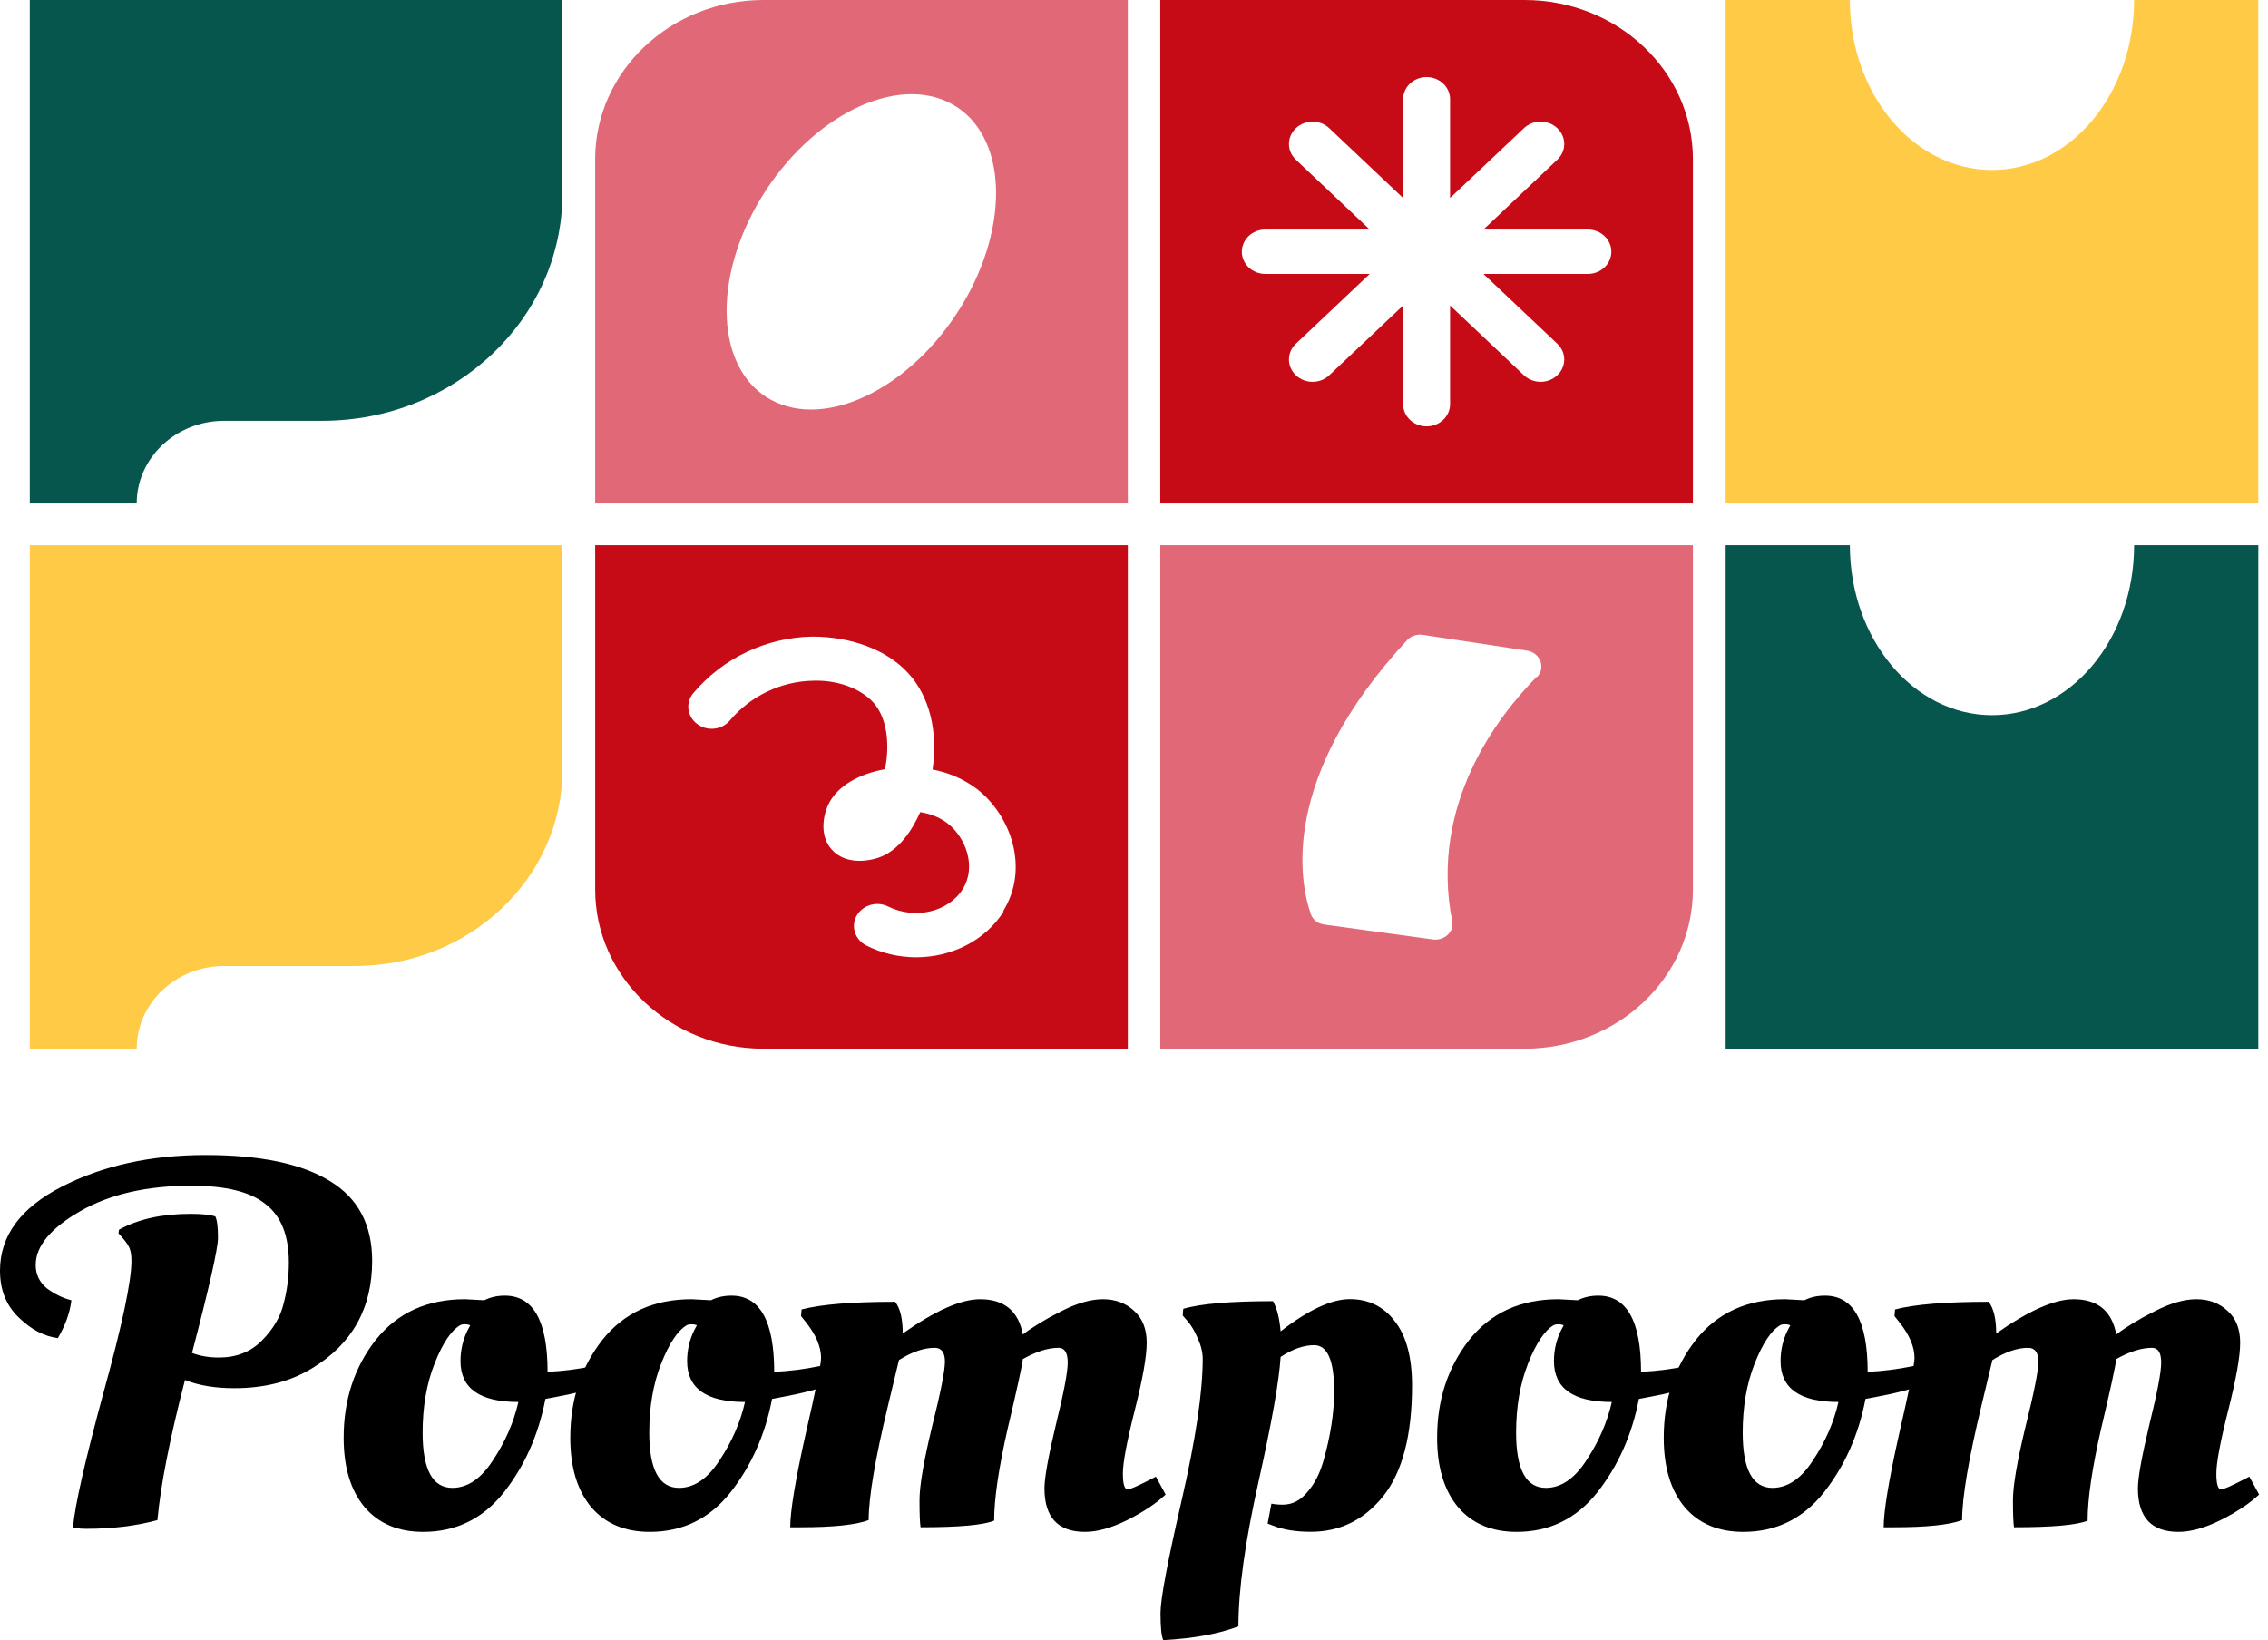 <svg width="159" height="115" viewBox="0 0 159 115" fill="none" xmlns="http://www.w3.org/2000/svg">
<path d="M41.726 11.159V35.301H79.067V0H53.53C47.011 0 41.726 4.996 41.726 11.159ZM67.393 21.479C63.884 27.213 57.927 30.141 54.05 28.032C50.173 25.923 49.891 19.555 53.379 13.842C56.888 8.108 62.844 5.18 66.721 7.289C70.598 9.398 70.88 15.767 67.393 21.479Z" fill="#E16877"/>
<path d="M81.342 0V35.301H118.683V11.159C118.683 4.996 113.398 0 106.879 0H81.342ZM111.319 19.206H103.998L109.175 24.1C109.825 24.715 109.825 25.697 109.175 26.312C108.525 26.926 107.485 26.926 106.835 26.312L101.659 21.418V28.339C101.659 29.199 100.922 29.895 100.013 29.895C99.103 29.895 98.367 29.199 98.367 28.339V21.418L93.19 26.312C92.54 26.926 91.5 26.926 90.85 26.312C90.201 25.697 90.201 24.715 90.85 24.1L96.027 19.206H88.706C87.796 19.206 87.06 18.51 87.06 17.65C87.06 16.79 87.796 16.094 88.706 16.094H96.027L90.85 11.2C90.201 10.586 90.201 9.603 90.85 8.989C91.5 8.375 92.54 8.375 93.19 8.989L98.367 13.883V6.962C98.367 6.102 99.103 5.406 100.013 5.406C100.922 5.406 101.659 6.102 101.659 6.962V13.883L106.835 8.989C107.485 8.375 108.525 8.375 109.175 8.989C109.825 9.603 109.825 10.586 109.175 11.2L103.998 16.094H111.319C112.229 16.094 112.965 16.79 112.965 17.65C112.965 18.51 112.229 19.206 111.319 19.206Z" fill="#C60B16"/>
<path d="M41.726 38.228V62.37C41.726 68.533 47.011 73.529 53.53 73.529H79.067V38.228H41.726ZM70.36 63.905C69.082 65.953 66.699 67.12 64.23 67.12C63.061 67.12 61.848 66.854 60.743 66.301C59.941 65.891 59.638 64.97 60.05 64.212C60.483 63.455 61.458 63.168 62.259 63.557C64.144 64.499 66.504 63.946 67.501 62.328C68.475 60.752 67.696 58.704 66.418 57.721C65.855 57.291 65.183 57.046 64.512 56.943C63.97 58.172 63.017 59.687 61.523 60.158C60.31 60.527 59.205 60.383 58.49 59.748C57.364 58.745 57.689 57.087 58.165 56.227C58.794 55.1 60.202 54.261 62.043 53.933C62.432 51.968 62.108 50.207 61.198 49.224C60.288 48.261 58.707 47.668 56.996 47.729C54.765 47.77 52.62 48.794 51.169 50.514C50.606 51.19 49.566 51.292 48.873 50.76C48.159 50.227 48.05 49.244 48.613 48.589C50.671 46.153 53.703 44.699 56.931 44.637C59.638 44.637 62.151 45.538 63.667 47.197C65.162 48.814 65.768 51.272 65.378 53.954C66.548 54.179 67.609 54.65 68.497 55.326C70.858 57.169 72.201 60.875 70.317 63.905H70.36Z" fill="#C60B16"/>
<path d="M81.342 38.228V73.529H106.879C113.398 73.529 118.683 68.533 118.683 62.37V38.228H81.342ZM107.745 47.443C105.059 50.166 100.186 56.37 101.81 64.601C101.962 65.338 101.247 65.973 100.467 65.871L92.843 64.827C92.388 64.765 92.02 64.478 91.89 64.069C91.132 61.898 89.659 54.568 98.648 44.883C98.908 44.596 99.341 44.453 99.753 44.514L107.052 45.62C107.983 45.763 108.395 46.828 107.745 47.483V47.443Z" fill="#E16877"/>
<path d="M149.613 0C149.613 6.593 145.151 11.917 139.65 11.917C134.148 11.917 129.686 6.593 129.686 0H120.979V35.301H158.321V0H149.613Z" fill="#FFCB46"/>
<path d="M149.613 38.228C149.613 44.822 145.151 50.145 139.65 50.145C134.148 50.145 129.686 44.801 129.686 38.228H120.979V73.529H158.321V38.228H149.613Z" fill="#06564E"/>
<path d="M39.43 0H2.088V35.301H9.583C9.583 32.106 12.334 29.506 15.712 29.506H22.579C31.871 29.506 39.43 22.38 39.43 13.576V0Z" fill="#06564E"/>
<path d="M2.088 38.228V73.529H9.583C9.583 70.335 12.334 67.734 15.712 67.734H24.875C32.91 67.734 39.43 61.571 39.43 53.974V38.228H2.088Z" fill="#FFCB46"/>
<path d="M132.778 107.084H132.057C132.057 105.961 132.411 103.81 133.119 100.631C133.852 97.452 134.219 95.648 134.219 95.218C134.219 94.429 133.865 93.593 133.157 92.708L132.816 92.278L132.853 91.812C134.219 91.454 136.405 91.275 139.414 91.275C139.768 91.728 139.945 92.469 139.945 93.497C142.22 91.896 144.028 91.095 145.368 91.095C147.061 91.095 148.06 91.92 148.363 93.569C149.046 93.043 149.931 92.505 151.018 91.956C152.13 91.382 153.116 91.095 153.976 91.095C154.861 91.095 155.594 91.37 156.175 91.92C156.757 92.445 157.047 93.186 157.047 94.142C157.047 95.098 156.769 96.676 156.213 98.874C155.657 101.073 155.379 102.555 155.379 103.32C155.379 104.061 155.493 104.431 155.72 104.431C155.872 104.431 156.39 104.204 157.275 103.75L157.692 103.535L158.375 104.789C157.717 105.411 156.82 106.008 155.682 106.582C154.57 107.132 153.584 107.406 152.724 107.406C150.828 107.406 149.88 106.391 149.88 104.359C149.88 103.618 150.146 102.137 150.677 99.914C151.233 97.668 151.511 96.21 151.511 95.54C151.511 94.847 151.296 94.501 150.866 94.501C150.133 94.501 149.299 94.764 148.363 95.29C148.313 95.767 147.959 97.393 147.302 100.165C146.67 102.937 146.354 105.088 146.354 106.618C145.62 106.928 143.901 107.084 141.196 107.084C141.146 106.821 141.12 106.188 141.12 105.184C141.12 104.18 141.411 102.471 141.993 100.057C142.599 97.644 142.903 96.114 142.903 95.469C142.903 94.823 142.663 94.501 142.182 94.501C141.424 94.501 140.59 94.788 139.679 95.361C139.629 95.576 139.376 96.628 138.921 98.516C138.011 102.292 137.556 104.981 137.556 106.582C136.671 106.917 135.078 107.084 132.778 107.084Z" fill="black"/>
<path d="M122.212 107.406C120.468 107.406 119.103 106.833 118.117 105.686C117.131 104.515 116.638 102.889 116.638 100.81C116.638 98.157 117.383 95.875 118.875 93.963C120.392 92.051 122.478 91.095 125.132 91.095L126.497 91.167C126.927 90.952 127.407 90.844 127.938 90.844C129.936 90.844 130.934 92.625 130.934 96.186C131.971 96.138 133.02 96.007 134.082 95.791L134.688 95.648L134.916 97.046C134.082 97.381 132.957 97.679 131.541 97.942L130.782 98.086C130.302 100.595 129.329 102.782 127.862 104.646C126.396 106.486 124.513 107.406 122.212 107.406ZM124.26 104.323C125.322 104.323 126.27 103.678 127.104 102.388C127.964 101.097 128.558 99.735 128.886 98.301C126.181 98.301 124.829 97.345 124.829 95.433C124.829 94.668 124.993 93.951 125.322 93.282L125.511 92.924C125.41 92.876 125.284 92.852 125.132 92.852C124.98 92.852 124.867 92.876 124.791 92.924C124.159 93.306 123.565 94.202 123.009 95.612C122.452 97.022 122.174 98.635 122.174 100.452C122.174 103.033 122.869 104.323 124.26 104.323Z" fill="black"/>
<path d="M106.325 107.406C104.581 107.406 103.216 106.833 102.23 105.686C101.244 104.515 100.751 102.889 100.751 100.81C100.751 98.157 101.497 95.875 102.988 93.963C104.505 92.051 106.591 91.095 109.245 91.095L110.611 91.167C111.04 90.952 111.521 90.844 112.052 90.844C114.049 90.844 115.047 92.625 115.047 96.186C116.084 96.138 117.133 96.007 118.195 95.791L118.802 95.648L119.029 97.046C118.195 97.381 117.07 97.679 115.654 97.942L114.896 98.086C114.415 100.595 113.442 102.782 111.976 104.646C110.509 106.486 108.626 107.406 106.325 107.406ZM108.373 104.323C109.435 104.323 110.383 103.678 111.217 102.388C112.077 101.097 112.671 99.735 113 98.301C110.295 98.301 108.942 97.345 108.942 95.433C108.942 94.668 109.106 93.951 109.435 93.282L109.625 92.924C109.524 92.876 109.397 92.852 109.245 92.852C109.094 92.852 108.98 92.876 108.904 92.924C108.272 93.306 107.678 94.202 107.122 95.612C106.566 97.022 106.288 98.635 106.288 100.452C106.288 103.033 106.983 104.323 108.373 104.323Z" fill="black"/>
<path d="M81.549 115C81.423 114.713 81.359 114.08 81.359 113.1C81.359 112.12 81.852 109.491 82.838 105.213C83.824 100.911 84.317 97.601 84.317 95.283C84.317 94.829 84.204 94.351 83.976 93.849C83.748 93.323 83.508 92.917 83.255 92.63L82.914 92.236L82.952 91.77C84.14 91.412 86.239 91.232 89.247 91.232C89.525 91.734 89.702 92.439 89.778 93.347C91.725 91.842 93.343 91.089 94.632 91.089C95.947 91.089 96.996 91.603 97.779 92.63C98.588 93.658 98.993 95.164 98.993 97.147C98.993 100.613 98.323 103.194 96.983 104.891C95.643 106.564 93.949 107.4 91.902 107.4C90.84 107.4 89.955 107.257 89.247 106.97L88.868 106.827L89.133 105.428C89.361 105.476 89.626 105.5 89.93 105.5C90.587 105.5 91.156 105.213 91.636 104.64C92.142 104.066 92.521 103.337 92.774 102.453C93.279 100.684 93.532 99.047 93.532 97.542C93.532 95.391 93.064 94.315 92.129 94.315C91.396 94.315 90.612 94.59 89.778 95.14C89.677 96.813 89.159 99.74 88.223 103.923C87.288 108.105 86.82 111.475 86.82 114.032C85.455 114.558 83.698 114.881 81.549 115Z" fill="black"/>
<path d="M56.12 107.084H55.399C55.399 105.961 55.753 103.81 56.461 100.631C57.194 97.452 57.561 95.648 57.561 95.218C57.561 94.429 57.207 93.593 56.499 92.708L56.158 92.278L56.196 91.812C57.561 91.454 59.748 91.275 62.756 91.275C63.11 91.728 63.287 92.469 63.287 93.497C65.562 91.896 67.37 91.095 68.71 91.095C70.404 91.095 71.402 91.92 71.706 93.569C72.388 93.043 73.273 92.505 74.36 91.956C75.473 91.382 76.459 91.095 77.318 91.095C78.203 91.095 78.936 91.37 79.518 91.92C80.099 92.445 80.39 93.186 80.39 94.142C80.39 95.098 80.112 96.676 79.555 98.874C78.999 101.073 78.721 102.555 78.721 103.32C78.721 104.061 78.835 104.431 79.062 104.431C79.214 104.431 79.733 104.204 80.617 103.75L81.034 103.535L81.717 104.789C81.06 105.411 80.162 106.008 79.025 106.582C77.912 107.132 76.926 107.406 76.067 107.406C74.171 107.406 73.223 106.391 73.223 104.359C73.223 103.618 73.488 102.137 74.019 99.914C74.575 97.668 74.853 96.21 74.853 95.54C74.853 94.847 74.638 94.501 74.209 94.501C73.475 94.501 72.641 94.764 71.706 95.29C71.655 95.767 71.301 97.393 70.644 100.165C70.012 102.937 69.696 105.088 69.696 106.618C68.963 106.928 67.244 107.084 64.538 107.084C64.488 106.821 64.463 106.188 64.463 105.184C64.463 104.18 64.753 102.471 65.335 100.057C65.942 97.644 66.245 96.114 66.245 95.469C66.245 94.823 66.005 94.501 65.525 94.501C64.766 94.501 63.932 94.788 63.022 95.361C62.971 95.576 62.718 96.628 62.263 98.516C61.353 102.292 60.898 104.981 60.898 106.582C60.013 106.917 58.42 107.084 56.12 107.084Z" fill="black"/>
<path d="M45.554 107.406C43.81 107.406 42.445 106.833 41.459 105.686C40.473 104.515 39.98 102.889 39.98 100.81C39.98 98.157 40.726 95.875 42.217 93.963C43.734 92.051 45.82 91.095 48.474 91.095L49.84 91.167C50.269 90.952 50.75 90.844 51.281 90.844C53.278 90.844 54.276 92.625 54.276 96.186C55.313 96.138 56.362 96.007 57.424 95.791L58.031 95.648L58.258 97.046C57.424 97.381 56.299 97.679 54.883 97.942L54.125 98.086C53.644 100.595 52.671 102.782 51.205 104.646C49.739 106.486 47.855 107.406 45.554 107.406ZM47.602 104.323C48.664 104.323 49.612 103.678 50.446 102.388C51.306 101.097 51.9 99.735 52.229 98.301C49.524 98.301 48.171 97.345 48.171 95.433C48.171 94.668 48.335 93.951 48.664 93.282L48.854 92.924C48.752 92.876 48.626 92.852 48.474 92.852C48.323 92.852 48.209 92.876 48.133 92.924C47.501 93.306 46.907 94.202 46.351 95.612C45.795 97.022 45.517 98.635 45.517 100.452C45.517 103.033 46.212 104.323 47.602 104.323Z" fill="black"/>
<path d="M29.667 107.406C27.923 107.406 26.558 106.833 25.572 105.686C24.586 104.515 24.093 102.889 24.093 100.81C24.093 98.157 24.839 95.875 26.33 93.963C27.847 92.051 29.933 91.095 32.587 91.095L33.952 91.167C34.382 90.952 34.862 90.844 35.393 90.844C37.391 90.844 38.389 92.625 38.389 96.186C39.426 96.138 40.475 96.007 41.537 95.791L42.144 95.648L42.371 97.046C41.537 97.381 40.412 97.679 38.996 97.942L38.237 98.086C37.757 100.595 36.784 102.782 35.318 104.646C33.851 106.486 31.968 107.406 29.667 107.406ZM31.715 104.323C32.777 104.323 33.725 103.678 34.559 102.388C35.419 101.097 36.013 99.735 36.342 98.301C33.636 98.301 32.284 97.345 32.284 95.433C32.284 94.668 32.448 93.951 32.777 93.282L32.966 92.924C32.865 92.876 32.739 92.852 32.587 92.852C32.435 92.852 32.322 92.876 32.246 92.924C31.614 93.306 31.02 94.202 30.464 95.612C29.907 97.022 29.629 98.635 29.629 100.452C29.629 103.033 30.325 104.323 31.715 104.323Z" fill="black"/>
<path d="M9.215 88.407C9.215 87.953 9.152 87.618 9.025 87.403C8.924 87.188 8.684 86.877 8.305 86.471L8.343 86.22C9.683 85.479 11.351 85.109 13.348 85.109C14.132 85.109 14.714 85.168 15.093 85.288C15.219 85.527 15.282 86.029 15.282 86.793C15.282 87.534 14.676 90.223 13.462 94.859C14.018 95.075 14.65 95.182 15.358 95.182C16.572 95.182 17.57 94.788 18.354 93.999C19.138 93.21 19.643 92.362 19.871 91.454C20.124 90.522 20.25 89.542 20.25 88.514C20.25 86.626 19.707 85.264 18.619 84.427C17.558 83.567 15.826 83.137 13.424 83.137C10.289 83.137 7.685 83.734 5.612 84.929C3.539 86.124 2.503 87.379 2.503 88.693C2.503 89.362 2.768 89.912 3.299 90.342C3.855 90.749 4.424 91.023 5.006 91.167C4.905 92.027 4.589 92.912 4.058 93.82C3.097 93.7 2.187 93.222 1.327 92.386C0.442 91.549 0 90.45 0 89.088C0 86.65 1.441 84.69 4.323 83.209C7.205 81.727 10.568 80.986 14.41 80.986C18.253 80.986 21.16 81.595 23.132 82.814C25.104 84.009 26.09 85.873 26.09 88.407C26.09 91.729 24.687 94.238 21.881 95.935C20.364 96.867 18.544 97.333 16.42 97.333C15.08 97.333 13.93 97.142 12.969 96.759C11.907 100.846 11.263 104.12 11.035 106.582C9.544 106.988 7.888 107.191 6.067 107.191C5.638 107.191 5.322 107.156 5.119 107.084C5.246 105.578 5.954 102.447 7.243 97.691C8.558 92.936 9.215 89.841 9.215 88.407Z" fill="black"/>
</svg>
